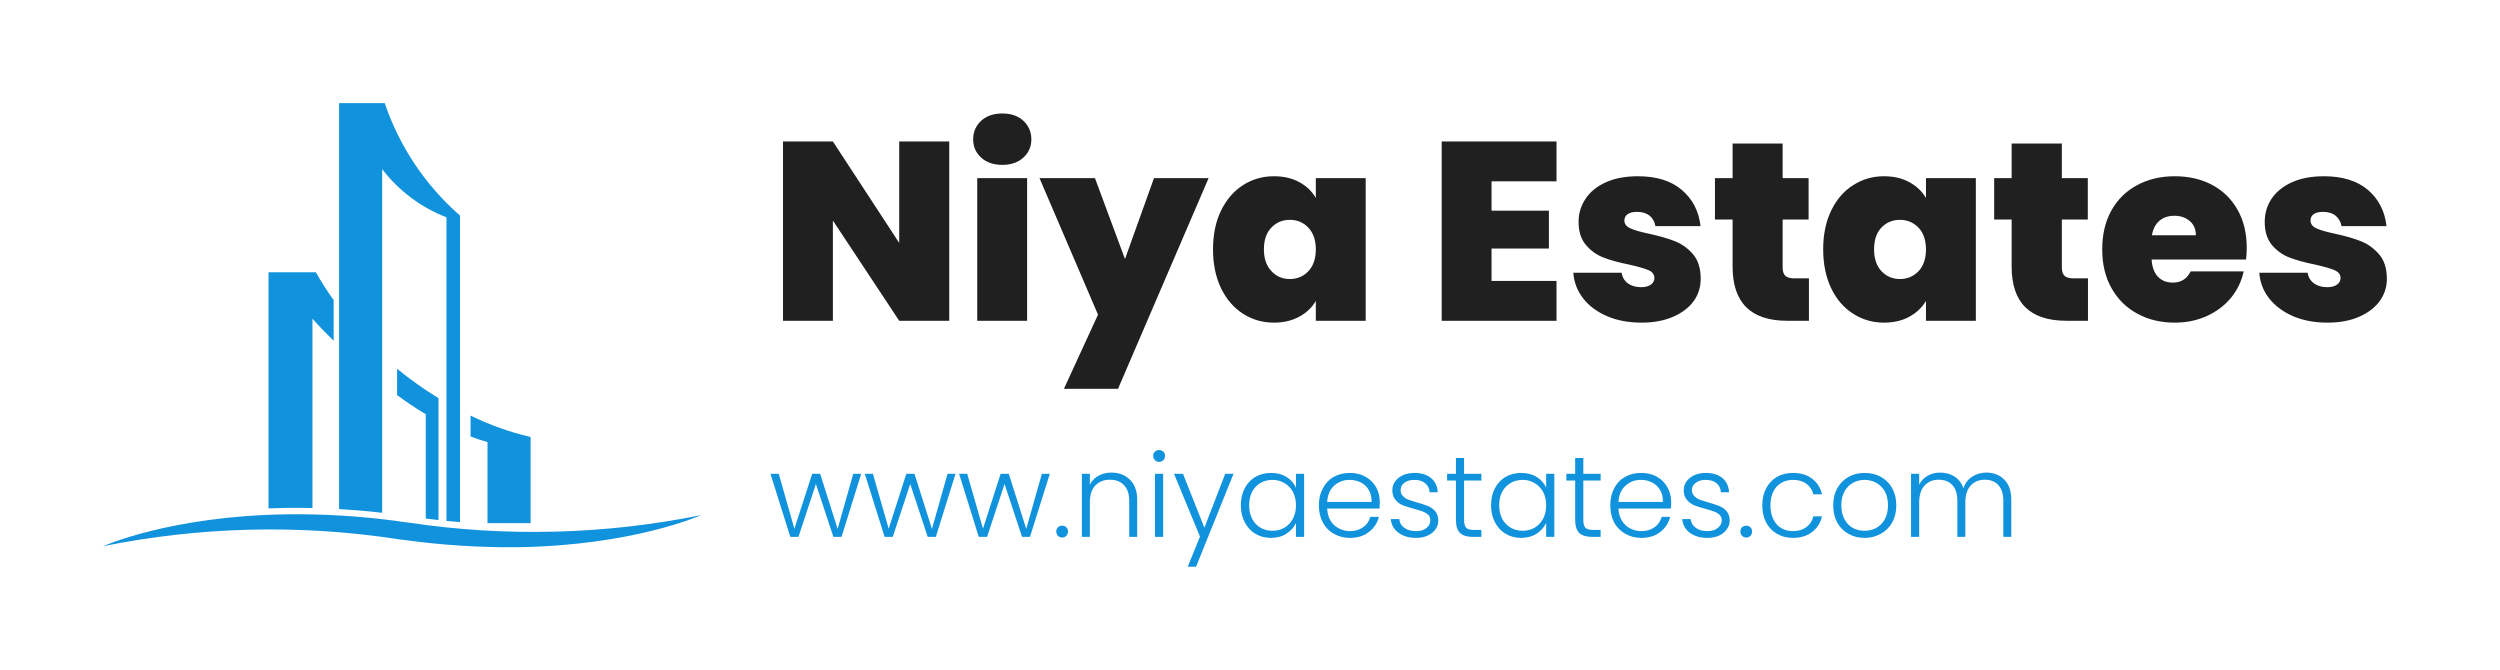 <svg xmlns="http://www.w3.org/2000/svg" version="1.1" xmlns:xlink="http://www.w3.org/1999/xlink" xmlns:svgjs="http://svgjs.dev/svgjs" viewBox="0 0 14.738 3.948"><g transform="matrix(1,0,0,1,4.532,0.669)"><g><path d=" M 1.064 1.222 L 0.769 1.222 L 0.378 0.631 L 0.378 1.222 L 0.084 1.222 L 0.084 0.165 L 0.378 0.165 L 0.769 0.763 L 0.769 0.165 L 1.064 0.165 L 1.064 1.222 M 1.252 0.26 Q 1.205 0.217 1.205 0.153 Q 1.205 0.087 1.252 0.043 Q 1.299 0 1.377 0 Q 1.454 0 1.501 0.043 Q 1.548 0.087 1.548 0.153 Q 1.548 0.217 1.501 0.26 Q 1.454 0.303 1.377 0.303 Q 1.299 0.303 1.252 0.26 M 1.523 0.381 L 1.523 1.222 L 1.229 1.222 L 1.229 0.381 L 1.523 0.381 M 2.593 0.381 L 2.059 1.623 L 1.74 1.623 L 1.941 1.186 L 1.596 0.381 L 1.923 0.381 L 2.1 0.858 L 2.271 0.381 L 2.593 0.381 M 2.666 0.573 Q 2.714 0.475 2.795 0.423 Q 2.877 0.37 2.978 0.37 Q 3.065 0.37 3.128 0.405 Q 3.191 0.439 3.225 0.498 L 3.225 0.381 L 3.519 0.381 L 3.519 1.222 L 3.225 1.222 L 3.225 1.105 Q 3.191 1.164 3.127 1.198 Q 3.063 1.233 2.978 1.233 Q 2.877 1.233 2.795 1.18 Q 2.714 1.128 2.666 1.03 Q 2.619 0.931 2.619 0.801 Q 2.619 0.67 2.666 0.573 M 3.181 0.673 Q 3.137 0.627 3.072 0.627 Q 3.006 0.627 2.963 0.673 Q 2.919 0.718 2.919 0.801 Q 2.919 0.882 2.963 0.929 Q 3.006 0.976 3.072 0.976 Q 3.137 0.976 3.181 0.93 Q 3.225 0.883 3.225 0.801 Q 3.225 0.72 3.181 0.673 M 4.261 0.4 L 4.261 0.573 L 4.599 0.573 L 4.599 0.796 L 4.261 0.796 L 4.261 0.987 L 4.644 0.987 L 4.644 1.222 L 3.967 1.222 L 3.967 0.165 L 4.644 0.165 L 4.644 0.4 L 4.261 0.4 M 4.942 1.195 Q 4.852 1.156 4.801 1.09 Q 4.749 1.023 4.743 0.939 L 5.028 0.939 Q 5.034 0.979 5.065 1.002 Q 5.097 1.024 5.143 1.024 Q 5.179 1.024 5.2 1.009 Q 5.221 0.994 5.221 0.97 Q 5.221 0.939 5.187 0.924 Q 5.152 0.909 5.073 0.891 Q 4.983 0.873 4.923 0.85 Q 4.863 0.828 4.819 0.777 Q 4.774 0.726 4.774 0.639 Q 4.774 0.564 4.815 0.503 Q 4.855 0.442 4.934 0.406 Q 5.013 0.37 5.124 0.37 Q 5.289 0.37 5.383 0.451 Q 5.478 0.532 5.493 0.664 L 5.227 0.664 Q 5.22 0.624 5.192 0.602 Q 5.164 0.58 5.118 0.58 Q 5.082 0.58 5.063 0.594 Q 5.044 0.607 5.044 0.631 Q 5.044 0.661 5.079 0.677 Q 5.113 0.693 5.19 0.709 Q 5.281 0.729 5.342 0.753 Q 5.403 0.777 5.449 0.83 Q 5.494 0.883 5.494 0.975 Q 5.494 1.048 5.452 1.107 Q 5.409 1.165 5.33 1.199 Q 5.251 1.233 5.145 1.233 Q 5.031 1.233 4.942 1.195 M 6.132 0.972 L 6.132 1.222 L 6.004 1.222 Q 5.682 1.222 5.682 0.903 L 5.682 0.625 L 5.578 0.625 L 5.578 0.381 L 5.682 0.381 L 5.682 0.177 L 5.977 0.177 L 5.977 0.381 L 6.13 0.381 L 6.13 0.625 L 5.977 0.625 L 5.977 0.907 Q 5.977 0.942 5.993 0.957 Q 6.009 0.972 6.046 0.972 L 6.132 0.972 M 6.263 0.573 Q 6.31 0.475 6.392 0.423 Q 6.474 0.37 6.574 0.37 Q 6.661 0.37 6.724 0.405 Q 6.787 0.439 6.822 0.498 L 6.822 0.381 L 7.116 0.381 L 7.116 1.222 L 6.822 1.222 L 6.822 1.105 Q 6.787 1.164 6.724 1.198 Q 6.66 1.233 6.574 1.233 Q 6.474 1.233 6.392 1.18 Q 6.31 1.128 6.263 1.03 Q 6.216 0.931 6.216 0.801 Q 6.216 0.67 6.263 0.573 M 6.778 0.673 Q 6.733 0.627 6.669 0.627 Q 6.603 0.627 6.559 0.673 Q 6.516 0.718 6.516 0.801 Q 6.516 0.882 6.559 0.929 Q 6.603 0.976 6.669 0.976 Q 6.733 0.976 6.778 0.93 Q 6.822 0.883 6.822 0.801 Q 6.822 0.72 6.778 0.673 M 7.777 0.972 L 7.777 1.222 L 7.65 1.222 Q 7.327 1.222 7.327 0.903 L 7.327 0.625 L 7.224 0.625 L 7.224 0.381 L 7.327 0.381 L 7.327 0.177 L 7.623 0.177 L 7.623 0.381 L 7.776 0.381 L 7.776 0.625 L 7.623 0.625 L 7.623 0.907 Q 7.623 0.942 7.639 0.957 Q 7.654 0.972 7.692 0.972 L 7.777 0.972 M 8.709 0.861 L 8.152 0.861 Q 8.157 0.93 8.191 0.964 Q 8.224 0.997 8.277 0.997 Q 8.35 0.997 8.382 0.931 L 8.695 0.931 Q 8.676 1.018 8.62 1.087 Q 8.563 1.155 8.478 1.194 Q 8.392 1.233 8.289 1.233 Q 8.164 1.233 8.068 1.18 Q 7.971 1.128 7.916 1.03 Q 7.861 0.933 7.861 0.801 Q 7.861 0.669 7.915 0.572 Q 7.969 0.475 8.066 0.423 Q 8.163 0.37 8.289 0.37 Q 8.413 0.37 8.509 0.421 Q 8.605 0.472 8.659 0.568 Q 8.713 0.663 8.713 0.792 Q 8.713 0.826 8.709 0.861 M 8.413 0.718 Q 8.413 0.664 8.377 0.634 Q 8.341 0.603 8.287 0.603 Q 8.233 0.603 8.199 0.632 Q 8.164 0.661 8.154 0.718 L 8.413 0.718 M 8.986 1.195 Q 8.897 1.156 8.845 1.09 Q 8.793 1.023 8.787 0.939 L 9.072 0.939 Q 9.078 0.979 9.11 1.002 Q 9.141 1.024 9.188 1.024 Q 9.224 1.024 9.245 1.009 Q 9.266 0.994 9.266 0.97 Q 9.266 0.939 9.231 0.924 Q 9.197 0.909 9.117 0.891 Q 9.027 0.873 8.967 0.85 Q 8.907 0.828 8.863 0.777 Q 8.819 0.726 8.819 0.639 Q 8.819 0.564 8.859 0.503 Q 8.9 0.442 8.978 0.406 Q 9.057 0.37 9.168 0.37 Q 9.333 0.37 9.428 0.451 Q 9.522 0.532 9.537 0.664 L 9.272 0.664 Q 9.264 0.624 9.236 0.602 Q 9.209 0.58 9.162 0.58 Q 9.126 0.58 9.107 0.594 Q 9.089 0.607 9.089 0.631 Q 9.089 0.661 9.123 0.677 Q 9.158 0.693 9.234 0.709 Q 9.326 0.729 9.386 0.753 Q 9.447 0.777 9.493 0.83 Q 9.539 0.883 9.539 0.975 Q 9.539 1.048 9.496 1.107 Q 9.453 1.165 9.374 1.199 Q 9.296 1.233 9.189 1.233 Q 9.075 1.233 8.986 1.195" fill="#202020" fill-rule="nonzero"></path></g><g><path d=" M 0.545 2.124 L 0.429 2.496 L 0.381 2.496 L 0.278 2.184 L 0.175 2.496 L 0.127 2.496 L 0.01 2.124 L 0.059 2.124 L 0.151 2.448 L 0.256 2.124 L 0.303 2.124 L 0.406 2.449 L 0.498 2.124 L 0.545 2.124 M 1.101 2.124 L 0.985 2.496 L 0.937 2.496 L 0.834 2.184 L 0.731 2.496 L 0.683 2.496 L 0.566 2.124 L 0.614 2.124 L 0.707 2.448 L 0.811 2.124 L 0.859 2.124 L 0.962 2.449 L 1.054 2.124 L 1.101 2.124 M 1.657 2.124 L 1.54 2.496 L 1.493 2.496 L 1.39 2.184 L 1.287 2.496 L 1.238 2.496 L 1.122 2.124 L 1.17 2.124 L 1.263 2.448 L 1.367 2.124 L 1.415 2.124 L 1.518 2.449 L 1.61 2.124 L 1.657 2.124 M 1.705 2.49 Q 1.695 2.479 1.695 2.464 Q 1.695 2.449 1.705 2.439 Q 1.715 2.43 1.73 2.43 Q 1.744 2.43 1.754 2.439 Q 1.764 2.449 1.764 2.464 Q 1.764 2.479 1.754 2.49 Q 1.744 2.5 1.73 2.5 Q 1.715 2.5 1.705 2.49 M 2.129 2.159 Q 2.172 2.2 2.172 2.278 L 2.172 2.496 L 2.125 2.496 L 2.125 2.284 Q 2.125 2.223 2.094 2.191 Q 2.064 2.159 2.011 2.159 Q 1.958 2.159 1.925 2.193 Q 1.893 2.227 1.893 2.293 L 1.893 2.496 L 1.846 2.496 L 1.846 2.124 L 1.893 2.124 L 1.893 2.188 Q 1.911 2.153 1.945 2.135 Q 1.978 2.117 2.02 2.117 Q 2.087 2.117 2.129 2.159 M 2.277 2.044 Q 2.266 2.033 2.266 2.018 Q 2.266 2.003 2.277 1.994 Q 2.287 1.984 2.301 1.984 Q 2.315 1.984 2.326 1.994 Q 2.336 2.003 2.336 2.018 Q 2.336 2.033 2.326 2.044 Q 2.315 2.054 2.301 2.054 Q 2.287 2.054 2.277 2.044 M 2.325 2.124 L 2.325 2.496 L 2.277 2.496 L 2.277 2.124 L 2.325 2.124 M 2.74 2.124 L 2.519 2.672 L 2.47 2.672 L 2.542 2.494 L 2.389 2.124 L 2.442 2.124 L 2.568 2.442 L 2.691 2.124 L 2.74 2.124 M 2.806 2.209 Q 2.829 2.166 2.869 2.142 Q 2.91 2.119 2.961 2.119 Q 3.014 2.119 3.053 2.143 Q 3.091 2.168 3.108 2.206 L 3.108 2.124 L 3.156 2.124 L 3.156 2.496 L 3.108 2.496 L 3.108 2.414 Q 3.091 2.452 3.052 2.477 Q 3.014 2.502 2.96 2.502 Q 2.91 2.502 2.869 2.478 Q 2.829 2.454 2.806 2.41 Q 2.783 2.367 2.783 2.31 Q 2.783 2.252 2.806 2.209 M 3.09 2.231 Q 3.072 2.197 3.04 2.179 Q 3.008 2.16 2.97 2.16 Q 2.93 2.16 2.899 2.178 Q 2.868 2.196 2.85 2.229 Q 2.832 2.263 2.832 2.31 Q 2.832 2.355 2.85 2.39 Q 2.868 2.424 2.899 2.442 Q 2.93 2.46 2.97 2.46 Q 3.008 2.46 3.04 2.442 Q 3.072 2.423 3.09 2.389 Q 3.108 2.355 3.108 2.31 Q 3.108 2.265 3.09 2.231 M 3.601 2.329 L 3.292 2.329 Q 3.294 2.371 3.312 2.401 Q 3.331 2.431 3.361 2.446 Q 3.391 2.462 3.426 2.462 Q 3.472 2.462 3.504 2.439 Q 3.536 2.417 3.546 2.378 L 3.597 2.378 Q 3.583 2.433 3.538 2.467 Q 3.494 2.502 3.426 2.502 Q 3.374 2.502 3.332 2.478 Q 3.29 2.455 3.267 2.412 Q 3.243 2.368 3.243 2.31 Q 3.243 2.252 3.267 2.209 Q 3.29 2.165 3.331 2.142 Q 3.373 2.119 3.426 2.119 Q 3.479 2.119 3.519 2.142 Q 3.559 2.165 3.581 2.204 Q 3.602 2.243 3.602 2.291 Q 3.602 2.316 3.601 2.329 M 3.537 2.219 Q 3.52 2.19 3.49 2.175 Q 3.46 2.16 3.424 2.16 Q 3.371 2.16 3.333 2.194 Q 3.296 2.228 3.292 2.29 L 3.554 2.29 Q 3.554 2.248 3.537 2.219 M 3.713 2.472 Q 3.672 2.443 3.667 2.391 L 3.717 2.391 Q 3.72 2.423 3.746 2.442 Q 3.772 2.462 3.817 2.462 Q 3.856 2.462 3.878 2.443 Q 3.9 2.425 3.9 2.398 Q 3.9 2.378 3.888 2.366 Q 3.875 2.354 3.857 2.347 Q 3.838 2.34 3.806 2.331 Q 3.764 2.32 3.738 2.31 Q 3.712 2.299 3.694 2.277 Q 3.676 2.256 3.676 2.22 Q 3.676 2.192 3.693 2.169 Q 3.709 2.146 3.739 2.132 Q 3.769 2.119 3.807 2.119 Q 3.867 2.119 3.904 2.149 Q 3.941 2.179 3.944 2.233 L 3.896 2.233 Q 3.894 2.2 3.87 2.18 Q 3.847 2.16 3.806 2.16 Q 3.77 2.16 3.747 2.177 Q 3.725 2.194 3.725 2.219 Q 3.725 2.241 3.738 2.255 Q 3.751 2.269 3.771 2.277 Q 3.791 2.284 3.824 2.294 Q 3.865 2.305 3.888 2.315 Q 3.912 2.325 3.929 2.345 Q 3.946 2.365 3.947 2.398 Q 3.947 2.428 3.931 2.451 Q 3.914 2.475 3.885 2.488 Q 3.856 2.502 3.817 2.502 Q 3.753 2.502 3.713 2.472 M 4.099 2.164 L 4.099 2.395 Q 4.099 2.43 4.112 2.443 Q 4.125 2.455 4.158 2.455 L 4.201 2.455 L 4.201 2.496 L 4.15 2.496 Q 4.1 2.496 4.075 2.473 Q 4.051 2.449 4.051 2.395 L 4.051 2.164 L 3.999 2.164 L 3.999 2.124 L 4.051 2.124 L 4.051 2.031 L 4.099 2.031 L 4.099 2.124 L 4.201 2.124 L 4.201 2.164 L 4.099 2.164 M 4.281 2.209 Q 4.304 2.166 4.344 2.142 Q 4.385 2.119 4.436 2.119 Q 4.489 2.119 4.528 2.143 Q 4.566 2.168 4.583 2.206 L 4.583 2.124 L 4.631 2.124 L 4.631 2.496 L 4.583 2.496 L 4.583 2.414 Q 4.565 2.452 4.527 2.477 Q 4.488 2.502 4.435 2.502 Q 4.385 2.502 4.344 2.478 Q 4.304 2.454 4.281 2.41 Q 4.258 2.367 4.258 2.31 Q 4.258 2.252 4.281 2.209 M 4.565 2.231 Q 4.546 2.197 4.515 2.179 Q 4.483 2.16 4.445 2.16 Q 4.405 2.16 4.374 2.178 Q 4.343 2.196 4.324 2.229 Q 4.306 2.263 4.306 2.31 Q 4.306 2.355 4.324 2.39 Q 4.343 2.424 4.374 2.442 Q 4.405 2.46 4.445 2.46 Q 4.483 2.46 4.515 2.442 Q 4.546 2.423 4.565 2.389 Q 4.583 2.355 4.583 2.31 Q 4.583 2.265 4.565 2.231 M 4.802 2.164 L 4.802 2.395 Q 4.802 2.43 4.815 2.443 Q 4.828 2.455 4.861 2.455 L 4.904 2.455 L 4.904 2.496 L 4.853 2.496 Q 4.803 2.496 4.778 2.473 Q 4.754 2.449 4.754 2.395 L 4.754 2.164 L 4.702 2.164 L 4.702 2.124 L 4.754 2.124 L 4.754 2.031 L 4.802 2.031 L 4.802 2.124 L 4.904 2.124 L 4.904 2.164 L 4.802 2.164 M 5.318 2.329 L 5.009 2.329 Q 5.011 2.371 5.03 2.401 Q 5.048 2.431 5.078 2.446 Q 5.108 2.462 5.144 2.462 Q 5.19 2.462 5.222 2.439 Q 5.253 2.417 5.264 2.378 L 5.314 2.378 Q 5.3 2.433 5.256 2.467 Q 5.211 2.502 5.144 2.502 Q 5.091 2.502 5.05 2.478 Q 5.008 2.455 4.984 2.412 Q 4.961 2.368 4.961 2.31 Q 4.961 2.252 4.984 2.209 Q 5.007 2.165 5.049 2.142 Q 5.09 2.119 5.144 2.119 Q 5.197 2.119 5.237 2.142 Q 5.277 2.165 5.298 2.204 Q 5.32 2.243 5.32 2.291 Q 5.32 2.316 5.318 2.329 M 5.254 2.219 Q 5.237 2.19 5.207 2.175 Q 5.177 2.16 5.142 2.16 Q 5.088 2.16 5.051 2.194 Q 5.013 2.228 5.009 2.29 L 5.271 2.29 Q 5.272 2.248 5.254 2.219 M 5.43 2.472 Q 5.39 2.443 5.385 2.391 L 5.434 2.391 Q 5.438 2.423 5.464 2.442 Q 5.49 2.462 5.534 2.462 Q 5.573 2.462 5.595 2.443 Q 5.618 2.425 5.618 2.398 Q 5.618 2.378 5.605 2.366 Q 5.593 2.354 5.574 2.347 Q 5.555 2.34 5.523 2.331 Q 5.482 2.32 5.456 2.31 Q 5.43 2.299 5.412 2.277 Q 5.394 2.256 5.394 2.22 Q 5.394 2.192 5.41 2.169 Q 5.427 2.146 5.457 2.132 Q 5.487 2.119 5.525 2.119 Q 5.585 2.119 5.622 2.149 Q 5.658 2.179 5.661 2.233 L 5.613 2.233 Q 5.611 2.2 5.588 2.18 Q 5.564 2.16 5.523 2.16 Q 5.487 2.16 5.465 2.177 Q 5.442 2.194 5.442 2.219 Q 5.442 2.241 5.456 2.255 Q 5.469 2.269 5.489 2.277 Q 5.508 2.284 5.542 2.294 Q 5.582 2.305 5.606 2.315 Q 5.63 2.325 5.647 2.345 Q 5.664 2.365 5.665 2.398 Q 5.665 2.428 5.648 2.451 Q 5.632 2.475 5.603 2.488 Q 5.573 2.502 5.535 2.502 Q 5.471 2.502 5.43 2.472 M 5.738 2.49 Q 5.728 2.479 5.728 2.464 Q 5.728 2.449 5.738 2.439 Q 5.748 2.43 5.763 2.43 Q 5.777 2.43 5.787 2.439 Q 5.797 2.449 5.797 2.464 Q 5.797 2.479 5.787 2.49 Q 5.777 2.5 5.763 2.5 Q 5.748 2.5 5.738 2.49 M 5.88 2.209 Q 5.903 2.166 5.944 2.142 Q 5.985 2.119 6.038 2.119 Q 6.106 2.119 6.151 2.153 Q 6.196 2.187 6.209 2.245 L 6.158 2.245 Q 6.148 2.205 6.116 2.182 Q 6.085 2.16 6.038 2.16 Q 6 2.16 5.97 2.177 Q 5.94 2.194 5.923 2.227 Q 5.905 2.261 5.905 2.31 Q 5.905 2.359 5.923 2.393 Q 5.94 2.428 5.97 2.445 Q 6 2.462 6.038 2.462 Q 6.085 2.462 6.116 2.439 Q 6.148 2.416 6.158 2.375 L 6.209 2.375 Q 6.196 2.432 6.151 2.467 Q 6.106 2.502 6.038 2.502 Q 5.985 2.502 5.944 2.478 Q 5.903 2.455 5.88 2.412 Q 5.857 2.368 5.857 2.31 Q 5.857 2.252 5.88 2.209 M 6.365 2.478 Q 6.323 2.455 6.299 2.412 Q 6.275 2.368 6.275 2.31 Q 6.275 2.252 6.299 2.209 Q 6.324 2.166 6.366 2.142 Q 6.408 2.119 6.461 2.119 Q 6.513 2.119 6.556 2.142 Q 6.599 2.166 6.623 2.209 Q 6.647 2.252 6.647 2.31 Q 6.647 2.368 6.623 2.411 Q 6.598 2.455 6.555 2.478 Q 6.512 2.502 6.46 2.502 Q 6.407 2.502 6.365 2.478 M 6.528 2.444 Q 6.559 2.427 6.579 2.393 Q 6.598 2.359 6.598 2.31 Q 6.598 2.261 6.579 2.227 Q 6.56 2.194 6.528 2.177 Q 6.497 2.16 6.46 2.16 Q 6.423 2.16 6.392 2.177 Q 6.361 2.194 6.342 2.227 Q 6.323 2.261 6.323 2.31 Q 6.323 2.359 6.342 2.393 Q 6.361 2.427 6.392 2.444 Q 6.423 2.46 6.46 2.46 Q 6.496 2.46 6.528 2.444 M 7.284 2.159 Q 7.325 2.2 7.325 2.278 L 7.325 2.496 L 7.278 2.496 L 7.278 2.284 Q 7.278 2.223 7.249 2.191 Q 7.22 2.159 7.169 2.159 Q 7.117 2.159 7.085 2.194 Q 7.054 2.228 7.054 2.295 L 7.054 2.496 L 7.007 2.496 L 7.007 2.284 Q 7.007 2.223 6.978 2.191 Q 6.948 2.159 6.897 2.159 Q 6.845 2.159 6.813 2.194 Q 6.782 2.228 6.782 2.295 L 6.782 2.496 L 6.734 2.496 L 6.734 2.124 L 6.782 2.124 L 6.782 2.188 Q 6.8 2.153 6.833 2.135 Q 6.865 2.117 6.905 2.117 Q 6.954 2.117 6.99 2.14 Q 7.027 2.164 7.043 2.209 Q 7.058 2.164 7.095 2.141 Q 7.131 2.117 7.178 2.117 Q 7.243 2.117 7.284 2.159" fill="#1192dc" fill-rule="nonzero"></path></g><g clip-path="url(#SvgjsClipPath1109)"><g clip-path="url(#SvgjsClipPath11075d89401d-dd99-42ec-b8c2-d6896b801be0)"><path d=" M -2.279 0.328 C -2.181 0.456 -2.05 0.554 -1.9 0.612 L -1.9 2.402 C -1.874 2.404 -1.847 2.407 -1.82 2.409 L -1.82 0.602 C -2.024 0.424 -2.177 0.195 -2.264 -0.061 L -2.533 -0.061 L -2.533 2.332 C -2.449 2.337 -2.364 2.344 -2.279 2.354 Z" fill="#1192dc" transform="matrix(1,0,0,1,0,0)" fill-rule="nonzero"></path></g><g clip-path="url(#SvgjsClipPath11075d89401d-dd99-42ec-b8c2-d6896b801be0)"><path d=" M -2.784 2.325 C -2.753 2.325 -2.721 2.325 -2.69 2.326 L -2.69 1.21 C -2.69 1.21 -2.644 1.263 -2.565 1.34 L -2.565 1.1 C -2.602 1.049 -2.637 0.994 -2.67 0.936 L -2.949 0.936 L -2.949 2.328 C -2.914 2.327 -2.879 2.326 -2.843 2.325 C -2.823 2.325 -2.804 2.325 -2.784 2.325 Z" fill="#1192dc" transform="matrix(1,0,0,1,0,0)" fill-rule="nonzero"></path></g><g clip-path="url(#SvgjsClipPath11075d89401d-dd99-42ec-b8c2-d6896b801be0)"><path d=" M -1.947 1.698 L -1.947 1.678 C -2.033 1.626 -2.114 1.568 -2.191 1.505 L -2.191 1.66 C -2.137 1.7 -2.081 1.738 -2.022 1.773 L -2.022 2.388 C -1.997 2.391 -1.972 2.394 -1.947 2.397 L -1.947 1.698 Z" fill="#1192dc" transform="matrix(1,0,0,1,0,0)" fill-rule="nonzero"></path></g><g clip-path="url(#SvgjsClipPath11075d89401d-dd99-42ec-b8c2-d6896b801be0)"><path d=" M -1.658 2.415 L -1.404 2.415 L -1.404 1.907 C -1.527 1.879 -1.645 1.836 -1.758 1.781 L -1.758 1.904 C -1.725 1.917 -1.692 1.928 -1.658 1.937 Z" fill="#1192dc" transform="matrix(1,0,0,1,0,0)" fill-rule="nonzero"></path></g><g clip-path="url(#SvgjsClipPath11075d89401d-dd99-42ec-b8c2-d6896b801be0)"><path d=" M -2.129 2.411 C -2.13 2.411 -2.132 2.411 -2.133 2.411 L -2.153 2.408 L -2.153 2.408 L -2.155 2.408 L -2.156 2.408 L -2.156 2.408 L -2.176 2.405 L -2.181 2.404 C -2.4 2.374 -2.621 2.36 -2.843 2.363 C -3.53 2.373 -3.924 2.551 -3.924 2.551 C -3.355 2.436 -2.77 2.421 -2.196 2.508 L -2.189 2.509 C -2.183 2.51 -2.177 2.511 -2.171 2.512 L -2.171 2.512 C -2.171 2.512 -2.17 2.512 -2.17 2.512 L -2.168 2.512 L -2.168 2.512 L -2.15 2.514 C -2.147 2.514 -2.145 2.515 -2.143 2.515 C -1.924 2.545 -1.703 2.559 -1.482 2.557 C -0.795 2.547 -0.4 2.368 -0.4 2.368 C -0.969 2.483 -1.554 2.498 -2.129 2.411 Z" fill="#1192dc" transform="matrix(1,0,0,1,0,0)" fill-rule="nonzero"></path></g></g></g><defs><clipPath id="SvgjsClipPath1109"><path d=" M -3.924 -0.061 h 3.524 v 2.618 h -3.524 Z"></path></clipPath><clipPath id="SvgjsClipPath11075d89401d-dd99-42ec-b8c2-d6896b801be0"><path d=" M -3.924 -0.061 L -0.4 -0.061 L -0.4 2.557 L -3.924 2.557 Z"></path></clipPath></defs></svg>